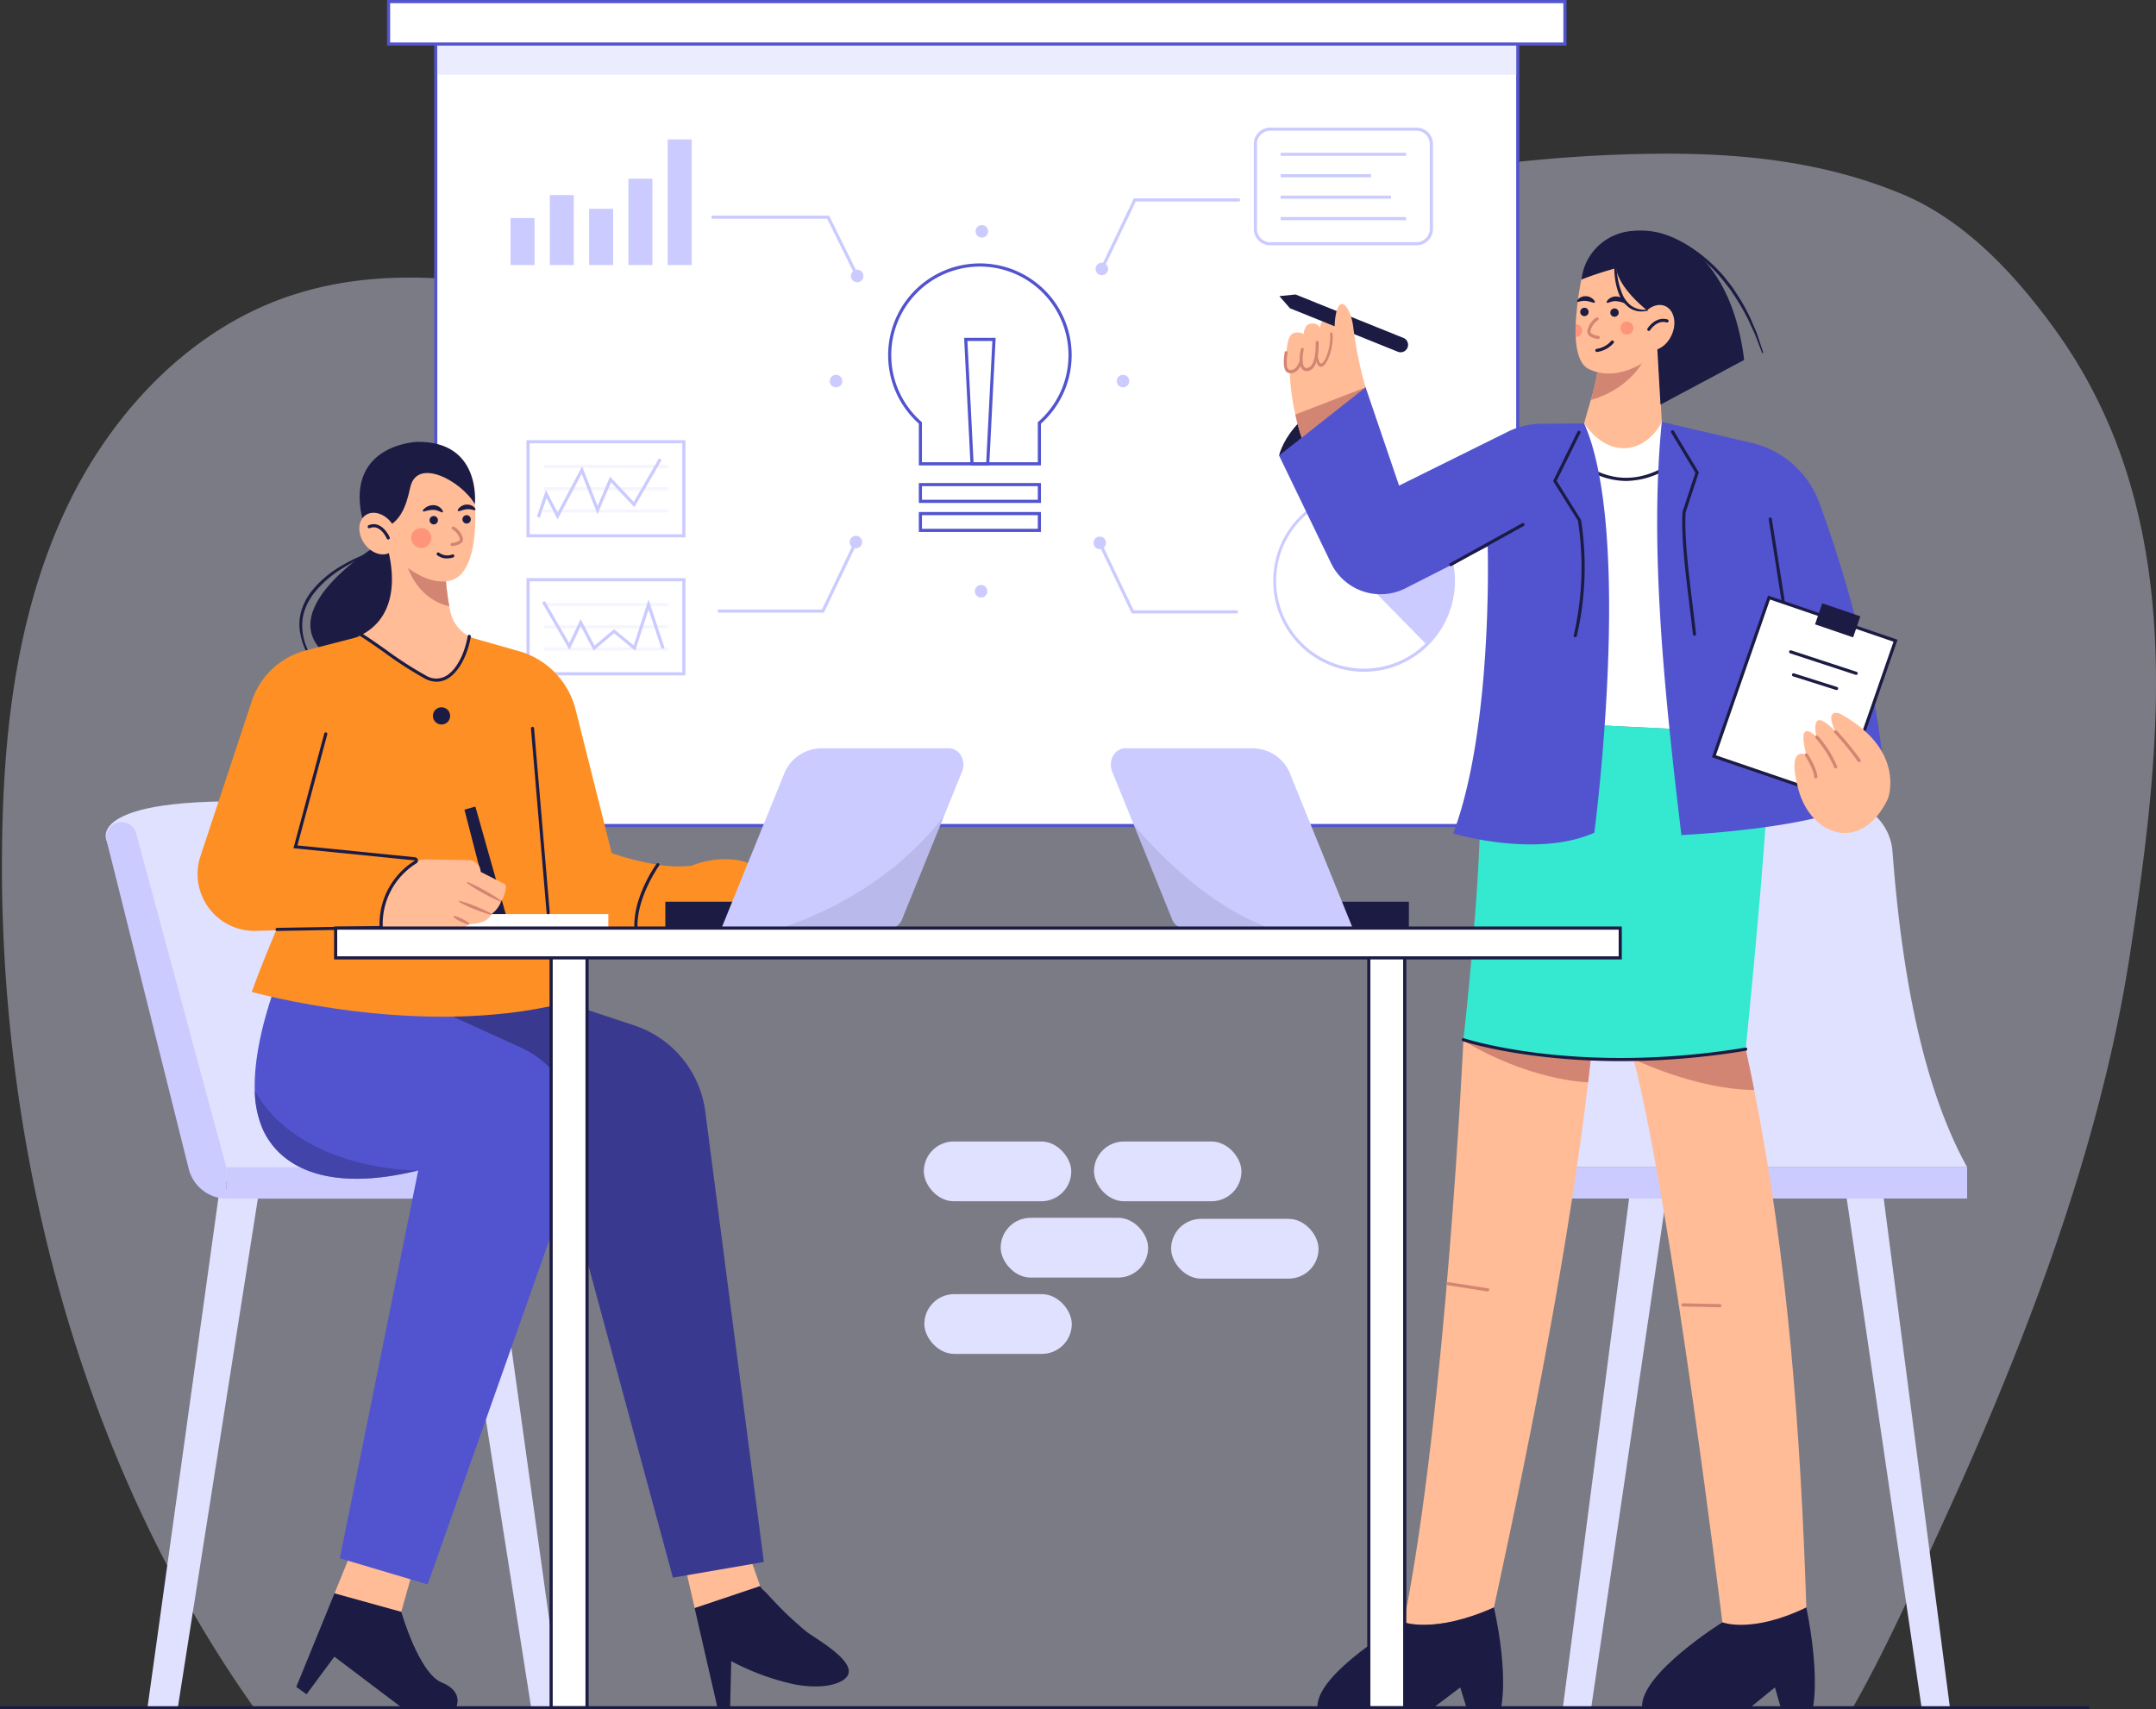 <svg xmlns="http://www.w3.org/2000/svg" width="417.131" height="330.771" viewBox="0 0 417.131 330.771">
  <rect x="0" y="0" width="417.131" height="330.771" fill="#333333" stroke="none"/>
  <g id="Grupo_97089" data-name="Grupo 97089" transform="translate(-800.549 -853.755)">
    <g id="Grupo_97026" data-name="Grupo 97026" transform="translate(800.918 883.492)" opacity="0.4">
      <path id="Trazado_213023" data-name="Trazado 213023" d="M1212.713,1041.029c6.2-40.62,11.182-84.762-14.257-120.274-7.631-10.652-17.422-21.337-29.6-26.478-15.289-6.454-31.548-8.1-48.034-7.921a277.683,277.683,0,0,0-89.918,16.032c-20.867,7.428-41.318,17.467-63.4,19-37.4,2.591-75.626-19.517-111.136-7.424-18.862,6.423-33.73,22.024-42.482,40.022s-11.925,38.267-12.7,58.29c-2.366,60.844,13.427,125.277,48.557,174.8h309.3c6.835-12.048,12.392-24.79,17.205-35.263C1192.175,1117.139,1206.943,1078.864,1212.713,1041.029Z" transform="translate(-800.953 -886.344)" fill="#e5e5ff"/>
    </g>
    <g id="Grupo_97027" data-name="Grupo 97027" transform="translate(979.283 1074.64)">
      <rect id="Rectángulo_40447" data-name="Rectángulo 40447" width="28.529" height="11.565" rx="5.783" fill="#e0e0ff"/>
      <rect id="Rectángulo_40448" data-name="Rectángulo 40448" width="28.529" height="11.565" rx="5.783" transform="translate(32.925)" fill="#e0e0ff"/>
      <rect id="Rectángulo_40449" data-name="Rectángulo 40449" width="28.529" height="11.565" rx="5.783" transform="translate(47.845 14.971)" fill="#e0e0ff"/>
      <rect id="Rectángulo_40450" data-name="Rectángulo 40450" width="28.529" height="11.565" rx="5.783" transform="translate(14.87 14.768)" fill="#e0e0ff"/>
      <rect id="Rectángulo_40451" data-name="Rectángulo 40451" width="28.529" height="11.565" rx="5.783" transform="translate(0.101 29.537)" fill="#e0e0ff"/>
    </g>
    <g id="Grupo_97050" data-name="Grupo 97050" transform="translate(875.426 853.755)">
      <g id="Grupo_97030" data-name="Grupo 97030">
        <g id="Grupo_97028" data-name="Grupo 97028" transform="translate(9.127 7.333)">
          <rect id="Rectángulo_40452" data-name="Rectángulo 40452" width="209.34" height="152.109" transform="translate(0.304 0.303)" fill="#fff"/>
          <path id="Trazado_213024" data-name="Trazado 213024" d="M1102.555,1014.507H892.608V861.791h209.947Zm-209.34-.607h208.733V862.4H893.216Z" transform="translate(-892.608 -861.791)" fill="#5254cf"/>
        </g>
        <rect id="Rectángulo_40453" data-name="Rectángulo 40453" width="208.78" height="6.825" transform="translate(9.71 7.636)" fill="#e0e0ff" opacity="0.6"/>
        <g id="Grupo_97029" data-name="Grupo 97029">
          <rect id="Rectángulo_40454" data-name="Rectángulo 40454" width="227.595" height="8.216" transform="translate(0.303 0.303)" fill="#fff"/>
          <path id="Trazado_213025" data-name="Trazado 213025" d="M1110.807,862.578h-228.2v-8.823h228.2Zm-227.594-.607H1110.2v-7.609H883.213Z" transform="translate(-882.606 -853.755)" fill="#5254cf"/>
        </g>
      </g>
      <g id="Grupo_97049" data-name="Grupo 97049" transform="translate(23.899 24.69)">
        <g id="Grupo_97032" data-name="Grupo 97032" transform="translate(61.754 18.856)">
          <g id="Grupo_97031" data-name="Grupo 97031" transform="translate(11.301 7.435)">
            <path id="Trazado_213026" data-name="Trazado 213026" d="M1018.424,948.7H994.8v-8.079a17.753,17.753,0,1,1,23.626,0Zm-23.02-.607h22.413v-7.746l.1-.09a17.145,17.145,0,1,0-22.619,0l.1.09Z" transform="translate(-988.858 -909.625)" fill="#5254cf"/>
            <path id="Trazado_213027" data-name="Trazado 213027" d="M1018.993,960.037H995.367v-3.854h23.626Zm-23.02-.607h22.413V956.79H995.974Z" transform="translate(-989.427 -913.699)" fill="#5254cf"/>
            <path id="Trazado_213028" data-name="Trazado 213028" d="M1018.993,966.19H995.367v-3.854h23.626Zm-23.02-.607h22.413v-2.641H995.974Z" transform="translate(-989.427 -914.237)" fill="#5254cf"/>
            <path id="Trazado_213029" data-name="Trazado 213029" d="M1009.826,950.082h-3.612L1004.97,925.4h6.1Zm-3.034-.607h2.457l1.183-23.468h-4.823Z" transform="translate(-990.268 -911.005)" fill="#5254cf"/>
          </g>
          <circle id="Elipse_5372" data-name="Elipse 5372" cx="1.214" cy="1.214" r="1.214" transform="translate(28.222)" fill="#cbcbff"/>
          <circle id="Elipse_5373" data-name="Elipse 5373" cx="1.214" cy="1.214" r="1.214" transform="translate(0 28.98)" fill="#cbcbff"/>
          <circle id="Elipse_5374" data-name="Elipse 5374" cx="1.214" cy="1.214" r="1.214" transform="translate(55.533 28.98)" fill="#cbcbff"/>
          <circle id="Elipse_5375" data-name="Elipse 5375" cx="1.214" cy="1.214" r="1.214" transform="translate(28.07 69.644)" fill="#cbcbff"/>
        </g>
        <g id="Grupo_97035" data-name="Grupo 97035" transform="translate(0 2.296)">
          <g id="Grupo_97033" data-name="Grupo 97033" transform="translate(38.893 14.74)">
            <circle id="Elipse_5376" data-name="Elipse 5376" cx="1.214" cy="1.214" r="1.214" transform="translate(26.957 10.469)" fill="#cbcbff"/>
            <path id="Trazado_213030" data-name="Trazado 213030" d="M979.319,911.3l-5.531-11.211H951.42v-.607h22.746l5.7,11.549Z" transform="translate(-951.42 -899.482)" fill="#cbcbff"/>
          </g>
          <g id="Grupo_97034" data-name="Grupo 97034">
            <rect id="Rectángulo_40455" data-name="Rectángulo 40455" width="4.639" height="9.097" transform="translate(0 15.201)" fill="#cbcbff"/>
            <rect id="Rectángulo_40456" data-name="Rectángulo 40456" width="4.639" height="13.538" transform="translate(7.603 10.761)" fill="#cbcbff"/>
            <rect id="Rectángulo_40457" data-name="Rectángulo 40457" width="4.639" height="10.878" transform="translate(15.205 13.421)" fill="#cbcbff"/>
            <rect id="Rectángulo_40458" data-name="Rectángulo 40458" width="4.639" height="16.698" transform="translate(22.808 7.601)" fill="#cbcbff"/>
            <rect id="Rectángulo_40459" data-name="Rectángulo 40459" width="4.639" height="24.299" transform="translate(30.411)" fill="#cbcbff"/>
          </g>
        </g>
        <g id="Grupo_97039" data-name="Grupo 97039" transform="translate(113.191)">
          <g id="Grupo_97036" data-name="Grupo 97036" transform="translate(0 13.697)">
            <circle id="Elipse_5377" data-name="Elipse 5377" cx="1.214" cy="1.214" r="1.214" transform="translate(0 12.442)" fill="#cbcbff"/>
            <path id="Trazado_213031" data-name="Trazado 213031" d="M1034.42,909.61l-.548-.261,6.455-13.525h20.523v.607h-20.14Z" transform="translate(-1032.932 -895.824)" fill="#cbcbff"/>
          </g>
          <g id="Grupo_97038" data-name="Grupo 97038" transform="translate(30.614)">
            <path id="Trazado_213032" data-name="Trazado 213032" d="M1097.878,903.592h-28.319a3.17,3.17,0,0,1-3.167-3.166V883.979a3.169,3.169,0,0,1,3.167-3.166h28.319a3.169,3.169,0,0,1,3.166,3.166v16.446A3.17,3.17,0,0,1,1097.878,903.592Zm-28.319-22.172a2.562,2.562,0,0,0-2.56,2.56v16.446a2.562,2.562,0,0,0,2.56,2.559h28.319a2.562,2.562,0,0,0,2.559-2.559V883.979a2.562,2.562,0,0,0-2.559-2.56Z" transform="translate(-1066.392 -880.813)" fill="#cbcbff"/>
            <g id="Grupo_97037" data-name="Grupo 97037" transform="translate(5.187 4.865)">
              <rect id="Rectángulo_40460" data-name="Rectángulo 40460" width="24.277" height="0.607" fill="#cbcbff"/>
              <rect id="Rectángulo_40461" data-name="Rectángulo 40461" width="17.499" height="0.607" transform="translate(0 4.147)" fill="#cbcbff"/>
              <rect id="Rectángulo_40462" data-name="Rectángulo 40462" width="21.344" height="0.607" transform="translate(0 8.294)" fill="#cbcbff"/>
              <rect id="Rectángulo_40463" data-name="Rectángulo 40463" width="24.277" height="0.607" transform="translate(0 12.442)" fill="#cbcbff"/>
            </g>
          </g>
        </g>
        <g id="Grupo_97042" data-name="Grupo 97042" transform="translate(112.786 70.092)">
          <g id="Grupo_97040" data-name="Grupo 97040" transform="translate(0 9.051)">
            <circle id="Elipse_5378" data-name="Elipse 5378" cx="1.214" cy="1.214" r="1.214" fill="#cbcbff"/>
            <path id="Trazado_213033" data-name="Trazado 213033" d="M1060.407,982.519h-20.523l-6.455-13.525.547-.261,6.29,13.179h20.141Z" transform="translate(-1032.489 -967.65)" fill="#cbcbff"/>
          </g>
          <g id="Grupo_97041" data-name="Grupo 97041" transform="translate(34.745)">
            <path id="Trazado_213034" data-name="Trazado 213034" d="M1088.093,992.835a17.578,17.578,0,1,1,12.313-5.039A17.643,17.643,0,0,1,1088.093,992.835Zm.01-34.6a17,17,0,1,0,15.617,23.631h0a16.991,16.991,0,0,0-15.617-23.631Z" transform="translate(-1070.476 -957.627)" fill="#cbcbff"/>
            <path id="Trazado_213035" data-name="Trazado 213035" d="M1105.7,983.151a17.233,17.233,0,0,1-3.805,5.6l-11.971-12.183,16.28-5.588A17.21,17.21,0,0,1,1105.7,983.151Z" transform="translate(-1072.177 -958.795)" fill="#cbcbff"/>
          </g>
        </g>
        <g id="Grupo_97048" data-name="Grupo 97048" transform="translate(3.085 60.481)">
          <g id="Grupo_97043" data-name="Grupo 97043" transform="translate(37.022 18.51)">
            <circle id="Elipse_5379" data-name="Elipse 5379" cx="1.214" cy="1.214" r="1.214" transform="translate(25.491)" fill="#cbcbff"/>
            <path id="Trazado_213036" data-name="Trazado 213036" d="M973.274,982.353H952.751v-.607h20.14l6.29-13.18.548.261Z" transform="translate(-952.751 -967.483)" fill="#cbcbff"/>
          </g>
          <g id="Grupo_97045" data-name="Grupo 97045">
            <path id="Trazado_213037" data-name="Trazado 213037" d="M942.929,965.908H912.178V947.094h30.751Zm-30.143-.607h29.537V947.7H912.786Z" transform="translate(-912.178 -947.094)" fill="#cbcbff"/>
            <g id="Grupo_97044" data-name="Grupo 97044" transform="translate(3.364 4.804)">
              <rect id="Rectángulo_40464" data-name="Rectángulo 40464" width="24.024" height="0.607" fill="#f5f5ff"/>
              <rect id="Rectángulo_40465" data-name="Rectángulo 40465" width="24.024" height="0.607" transform="translate(0 4.299)" fill="#f5f5ff"/>
              <rect id="Rectángulo_40466" data-name="Rectángulo 40466" width="24.024" height="0.607" transform="translate(0 8.598)" fill="#f5f5ff"/>
            </g>
            <path id="Trazado_213038" data-name="Trazado 213038" d="M918.387,962.752l-2.139-4.13-1.288,3.8-.575-.195,1.746-5.151,2.261,4.367,4.742-8.948,3,7.66,2.4-5.661,4.591,4.9L938,950.946l.526.3-5.287,9.154-4.513-4.813-2.612,6.173-3.065-7.816Z" transform="translate(-912.371 -947.431)" fill="#cbcbff"/>
          </g>
          <g id="Grupo_97047" data-name="Grupo 97047" transform="translate(0 26.704)">
            <path id="Trazado_213039" data-name="Trazado 213039" d="M942.929,995.173H912.178V976.359h30.751Zm-30.143-.607h29.537v-17.6H912.786Z" transform="translate(-912.178 -976.359)" fill="#cbcbff"/>
            <g id="Grupo_97046" data-name="Grupo 97046" transform="translate(3.364 4.804)">
              <rect id="Rectángulo_40467" data-name="Rectángulo 40467" width="24.024" height="0.607" fill="#f5f5ff"/>
              <rect id="Rectángulo_40468" data-name="Rectángulo 40468" width="24.024" height="0.607" transform="translate(0 4.299)" fill="#f5f5ff"/>
              <rect id="Rectángulo_40469" data-name="Rectángulo 40469" width="24.024" height="0.607" transform="translate(0 8.598)" fill="#f5f5ff"/>
            </g>
            <path id="Trazado_213040" data-name="Trazado 213040" d="M933.507,990.8l-4.094-3.385-3.965,3.343-2.473-4.728-2.187,4.6-5.3-9.148.525-.3,4.718,8.149,2.213-4.656,2.686,5.135,3.774-3.182,3.8,3.139,2.879-8.878,3.1,9.377-.576.19-2.516-7.616Z" transform="translate(-912.468 -976.755)" fill="#cbcbff"/>
          </g>
        </g>
      </g>
    </g>
    <g id="Grupo_97051" data-name="Grupo 97051" transform="translate(820.994 1008.817)">
      <path id="Trazado_213041" data-name="Trazado 213041" d="M823.166,1031.364s-5.179-9.492,35.787-7.367l22.76,73.741-38.539-.608Z" transform="translate(-822.955 -1023.686)" fill="#e0e0ff"/>
      <path id="Trazado_213042" data-name="Trazado 213042" d="M837.677,1206.315H831.81l13.959-100.344h7.688Z" transform="translate(-823.729 -1030.886)" fill="#e0e0ff"/>
      <path id="Trazado_213043" data-name="Trazado 213043" d="M911.663,1206.315h5.867L903.57,1105.971h-7.688Z" transform="translate(-829.336 -1030.886)" fill="#e0e0ff"/>
      <rect id="Rectángulo_40470" data-name="Rectángulo 40470" width="58.585" height="6.069" transform="translate(23.337 70.813)" fill="#cbcbff"/>
      <path id="Trazado_213044" data-name="Trazado 213044" d="M846.3,1094.885l-17.439-64.614a2.937,2.937,0,0,0-3.9-1.973h0a2.938,2.938,0,0,0-1.786,3.451l15.857,63.429a7.627,7.627,0,0,0,7.268,5.776h0Z" transform="translate(-822.967 -1024.072)" fill="#cbcbff"/>
    </g>
    <g id="Grupo_97053" data-name="Grupo 97053" transform="translate(1099.558 1008.759)">
      <g id="Grupo_97052" data-name="Grupo 97052" transform="translate(3.36 75.12)">
        <path id="Trazado_213045" data-name="Trazado 213045" d="M1206.566,1206.29h5.485L1199,1105.946h-7.187Z" transform="translate(-1137.154 -1105.946)" fill="#e0e0ff"/>
        <path id="Trazado_213046" data-name="Trazado 213046" d="M1137.4,1206.29h-5.485l13.05-100.344h7.187Z" transform="translate(-1131.913 -1105.946)" fill="#e0e0ff"/>
      </g>
      <rect id="Rectángulo_40471" data-name="Rectángulo 40471" width="81.54" height="6.069" transform="translate(81.578 76.918) rotate(180)" fill="#cbcbff"/>
      <path id="Trazado_213047" data-name="Trazado 213047" d="M1209.811,1094.471h-81.58c8.386-15.9,12.5-37.307,14.421-61.167a10.535,10.535,0,0,1,10.5-9.681h31.708a10.532,10.532,0,0,1,10.508,9.728C1197.225,1057.923,1201.429,1079.274,1209.811,1094.471Z" transform="translate(-1128.231 -1023.623)" fill="#e0e0ff"/>
    </g>
    <g id="Grupo_97065" data-name="Grupo 97065" transform="translate(838.773 939.252)">
      <g id="Grupo_97054" data-name="Grupo 97054" transform="translate(19.698 19.553)">
        <path id="Trazado_213048" data-name="Trazado 213048" d="M879.973,968.9s-23.088,13.58-9.13,22.684l12.341,4.653,4.046-19.219C885.954,972.053,883.934,968.56,879.973,968.9Z" transform="translate(-864.229 -968.879)" fill="#1b1b43"/>
        <path id="Trazado_213049" data-name="Trazado 213049" d="M879.2,970.585a33.167,33.167,0,0,0-3.457,1.481,35.168,35.168,0,0,0-3.289,1.812,20.71,20.71,0,0,0-5.6,4.861,11.707,11.707,0,0,0-1.774,3.211,9.194,9.194,0,0,0-.487,3.615,10.83,10.83,0,0,0,.818,3.593,15.044,15.044,0,0,0,.767,1.7c.285.557.634,1.078.948,1.621l-.194.135a13.961,13.961,0,0,1-2.869-7.016,9.4,9.4,0,0,1,.469-3.835,11.8,11.8,0,0,1,1.843-3.392,20.445,20.445,0,0,1,5.814-4.933,32.627,32.627,0,0,1,6.942-3.082Z" transform="translate(-864.024 -969.008)" fill="#1b1b43"/>
      </g>
      <g id="Grupo_97059" data-name="Grupo 97059" transform="translate(11.056 100.22)">
        <g id="Grupo_97056" data-name="Grupo 97056" transform="translate(24.461)">
          <g id="Grupo_97055" data-name="Grupo 97055" transform="translate(58.884 113.307)">
            <path id="Trazado_213050" data-name="Trazado 213050" d="M969.3,1198.789c-1.424-1.217-2.824-2.438-4.156-3.759q-1.714-1.7-3.334-3.486c-.343-.376-1.135-.973-1.308-1.466l-12.672,4.26,4.425,19.314,2.436.018.223-9.044a47.788,47.788,0,0,0,12.225,4.492c2.638.489,6.081.7,8.593-.386C982.022,1206.024,970.986,1200.224,969.3,1198.789Z" transform="translate(-946.061 -1182.208)" fill="#1b1b43"/>
            <path id="Trazado_213051" data-name="Trazado 213051" d="M957.573,1181.453l-11.681,4.4,1.771,7.728,12.672-4.259Z" transform="translate(-945.891 -1181.453)" fill="#ffbc96"/>
          </g>
          <path id="Trazado_213052" data-name="Trazado 213052" d="M901.086,1060.316l29.212,9.657a20.325,20.325,0,0,1,11.364,9.383h0a20.343,20.343,0,0,1,2.414,7.3l11.331,87.157-17.6,3.035-23.973-88.61-32.47-14.87,5.766-16.084Z" transform="translate(-881.361 -1057.281)" fill="#393a8f"/>
        </g>
        <g id="Grupo_97058" data-name="Grupo 97058" transform="translate(0 2.124)">
          <g id="Grupo_97057" data-name="Grupo 97057" transform="translate(8.05 112.9)">
            <path id="Trazado_213053" data-name="Trazado 213053" d="M891.517,1208.9c-4.438-1.794-7.838-13.693-7.838-13.693l-12.907-3.581-7.4,18.123,1.983,1.417,5.383-7.272,13.126,9.915h10.388S895.956,1210.691,891.517,1208.9Z" transform="translate(-863.376 -1184.06)" fill="#1b1b43"/>
            <path id="Trazado_213054" data-name="Trazado 213054" d="M886.655,1186.451l-12.088-3.116-3.086,7.563,12.908,3.58Z" transform="translate(-864.085 -1183.335)" fill="#ffbc96"/>
          </g>
          <path id="Trazado_213055" data-name="Trazado 213055" d="M916.213,1098.555l-28.2,79.81-3.338-1-12.1-3.6-1.553-.462,15.172-75.051c-17.193,4.248-26.716-.389-30.139-8.1a19.675,19.675,0,0,1-1.487-7.326c-.328-10.627,5.128-23.221,5.128-23.221l16.284,1.214,29.951,13.594a19.415,19.415,0,0,1,10.281,24.137Z" transform="translate(-854.555 -1059.609)" fill="#5254cf"/>
        </g>
        <path id="Trazado_213056" data-name="Trazado 213056" d="M886.2,1100.479c-17.193,4.248-26.716-.389-30.139-8.1a19.674,19.674,0,0,1-1.487-7.325C863.516,1100.794,886.2,1100.479,886.2,1100.479Z" transform="translate(-854.556 -1059.711)" fill="#393a8f" opacity="0.6"/>
      </g>
      <g id="Grupo_97062" data-name="Grupo 97062" transform="translate(0 37.374)">
        <path id="Trazado_213057" data-name="Trazado 213057" d="M875.149,988.408l-18.341,42.364,4.855,7.738s-4.934,11.177-7.738,18.966c0,0,32.419,9.154,60.338,2.174l-4.653-23.872-1.973-36.567L896,988.675Z" transform="translate(-843.443 -988.408)" fill="#fd8f25"/>
        <path id="Trazado_213058" data-name="Trazado 213058" d="M907.082,1045.841l-2.681.354-5.38-20.8,2.117-.6Z" transform="translate(-847.389 -991.593)" fill="#1b1b43"/>
        <g id="Grupo_97060" data-name="Grupo 97060" transform="translate(52.56 0.267)">
          <path id="Trazado_213059" data-name="Trazado 213059" d="M936.534,1032.888a52.3,52.3,0,0,1-8.931-2.243l-6.979-27.76a15.771,15.771,0,0,0-10.409-11.155l-8.934-2.543a6.643,6.643,0,0,1-1.244-.485l8.221,55.372s14.086,1.413,24.2,1.669C932.218,1040.909,934.052,1035.349,936.534,1032.888Z" transform="translate(-900.038 -988.701)" fill="#fd8f25"/>
          <path id="Trazado_213060" data-name="Trazado 213060" d="M954.691,1036.1a17.092,17.092,0,0,0-8.6,1.112,23.252,23.252,0,0,1-6.546-.185c-1.875,2.765-5.3,8.4-5.061,13.234,2.115.054,7.55-.136,8.876-.227,7.662-.531,14.718-8.422,14.718-8.422s5.614,5.538,6.069,2.958S959.623,1036.7,954.691,1036.1Z" transform="translate(-903.051 -992.837)" fill="#fd8f25"/>
        </g>
        <rect id="Rectángulo_40472" data-name="Rectángulo 40472" width="33.132" height="2.784" transform="translate(46.341 54.006)" fill="#fff"/>
        <path id="Trazado_213061" data-name="Trazado 213061" d="M881.172,1049.2s14.187,1.973,17.07-.683c0,0,3.414.076,4.248-1.9a5.374,5.374,0,0,0,1.9-2.5s1.214-1.973.834-3.262l-4.779-2.428s-.02-.166-.063-.409a2.288,2.288,0,0,0-2.22-1.894l-8.263-.11a6.076,6.076,0,0,0-2.2.382l-8.494,3.168Z" transform="translate(-845.655 -992.574)" fill="#ffbc96"/>
        <path id="Trazado_213062" data-name="Trazado 213062" d="M867.335,1010.743l-8.5,18.966,26.7,2.124c-7.889,3.793-7.586,13.2-7.586,13.2l-24.222.631A11,11,0,0,1,843,1031.209l9.935-30.013a14.987,14.987,0,0,1,10.47-9.8l9.7-2.507c.364-.151.716-.315,1.044-.485Z" transform="translate(-842.438 -988.408)" fill="#fd8f25"/>
        <g id="Grupo_97061" data-name="Grupo 97061" transform="translate(49.5 47.797)">
          <path id="Trazado_213063" data-name="Trazado 213063" d="M906.11,1044.638a36.889,36.889,0,0,1-3.37-1.66,30.871,30.871,0,0,1-3.193-1.981l.115-.208a30.865,30.865,0,0,1,3.371,1.661,36.787,36.787,0,0,1,3.192,1.981Z" transform="translate(-896.935 -1040.789)" fill="#d28572"/>
          <path id="Trazado_213064" data-name="Trazado 213064" d="M904.078,1047.5a29.47,29.47,0,0,1-3.179-1.082,24.63,24.63,0,0,1-3.042-1.422l.089-.22a24.72,24.72,0,0,1,3.179,1.081,29.489,29.489,0,0,1,3.042,1.422Z" transform="translate(-896.788 -1041.137)" fill="#d28572"/>
          <path id="Trazado_213065" data-name="Trazado 213065" d="M899.72,1049.671a7.617,7.617,0,0,1-1.6-.575,6.336,6.336,0,0,1-1.437-.905l.1-.213a6.309,6.309,0,0,1,1.6.575,7.573,7.573,0,0,1,1.437.9Z" transform="translate(-896.685 -1041.418)" fill="#d28572"/>
        </g>
        <path id="Trazado_213066" data-name="Trazado 213066" d="M859.272,1047.5a.3.3,0,0,1,0-.607l19.827-.349a14.387,14.387,0,0,1,6.8-12.644l.015-.367-.03.3-23.448-2.354,5.96-22.194a.3.3,0,0,1,.586.157l-5.774,21.5,22.737,2.283a.641.641,0,0,1,.273,1.184,13.815,13.815,0,0,0-6.5,12.42l.006.3-20.434.359Z" transform="translate(-843.884 -990.215)" fill="#1b1b43"/>
        <path id="Trazado_213067" data-name="Trazado 213067" d="M916.458,1044.159a.3.3,0,0,1-.3-.277l-3.034-35.657a.3.3,0,0,1,.276-.328.3.3,0,0,1,.328.276l3.035,35.657a.3.3,0,0,1-.276.328Z" transform="translate(-848.623 -990.113)" fill="#1b1b43"/>
        <path id="Trazado_213068" data-name="Trazado 213068" d="M935.522,1051.088a.3.3,0,0,1-.3-.248c-1.182-6.458,3.91-13.62,4.127-13.922a.3.3,0,0,1,.493.355c-.052.071-5.157,7.256-4.023,13.458a.3.3,0,0,1-.244.353A.376.376,0,0,1,935.522,1051.088Z" transform="translate(-850.542 -992.642)" fill="#1b1b43"/>
        <circle id="Elipse_5380" data-name="Elipse 5380" cx="1.669" cy="1.669" r="1.669" transform="translate(45.531 13.99)" fill="#1b1b43"/>
      </g>
      <g id="Grupo_97064" data-name="Grupo 97064" transform="translate(29.791)">
        <path id="Trazado_213069" data-name="Trazado 213069" d="M898.038,986.932c-.728,4.412-3.708,10.239-8.346,7.957-3.411-1.675-9.068-6.064-12.509-8.224,9.413-4.922,4.773-17.783,4.646-18.177l11.5,4.249s0,.073.006.2a55.721,55.721,0,0,0,.837,8.17c.086.431.176.85.274,1.262A6.951,6.951,0,0,0,898.038,986.932Z" transform="translate(-875.269 -949.291)" fill="#ffbc96"/>
        <path id="Trazado_213070" data-name="Trazado 213070" d="M895,981.477c-6.761-1.559-8.4-8.552-8.4-8.745l7.563.576A55.716,55.716,0,0,0,895,981.477Z" transform="translate(-876.093 -949.663)" fill="#d28572"/>
        <path id="Trazado_213071" data-name="Trazado 213071" d="M899.486,959.734S900.7,973.466,894.4,974.6c-6.187,1.119-13.124-7.358-13.124-7.358l1.062-12.67,7.055-4.627C894.4,951.977,897.667,954.812,899.486,959.734Z" transform="translate(-875.628 -947.669)" fill="#ffbc96"/>
        <path id="Trazado_213072" data-name="Trazado 213072" d="M881.19,964.3c3.338-1.138,4.551-4.021,5.386-7.966,1.284-6.067,10.015-1.214,12.518,3.186,0,0,1.365-12.29-11.228-12.062,0,0-14.642.531-10.242,16.007Z" transform="translate(-875.236 -947.451)" fill="#1b1b43"/>
        <ellipse id="Elipse_5381" data-name="Elipse 5381" cx="3.3" cy="4.324" rx="3.3" ry="4.324" transform="translate(0 16.025) rotate(-34.106)" fill="#ffbc96"/>
        <g id="Grupo_97063" data-name="Grupo 97063" transform="translate(11.531 12.144)">
          <path id="Trazado_213073" data-name="Trazado 213073" d="M898.6,963.81a.809.809,0,1,0,.809-.809A.81.81,0,0,0,898.6,963.81Z" transform="translate(-888.674 -960.955)" fill="#1b1b43"/>
          <path id="Trazado_213074" data-name="Trazado 213074" d="M891.629,963.994a.809.809,0,1,0,.809-.809A.809.809,0,0,0,891.629,963.994Z" transform="translate(-888.064 -960.971)" fill="#1b1b43"/>
          <path id="Trazado_213075" data-name="Trazado 213075" d="M896.394,969.191a.3.3,0,0,1-.023-.606,3.1,3.1,0,0,0,1.323-.4.416.416,0,0,0,.192-.374,3.049,3.049,0,0,0-1.457-1.833.3.3,0,0,1,.336-.506,3.542,3.542,0,0,1,1.728,2.325,1.02,1.02,0,0,1-.44.878,3.746,3.746,0,0,1-1.635.518Z" transform="translate(-888.455 -961.166)" fill="#d28572"/>
          <path id="Trazado_213076" data-name="Trazado 213076" d="M900.782,961.84a5.831,5.831,0,0,0-.75-.161,3.191,3.191,0,0,0-.7-.013,4.615,4.615,0,0,0-.7.136c-.244.062-.491.152-.785.222l-.015,0a.19.19,0,0,1-.228-.141.192.192,0,0,1,.023-.142,1.961,1.961,0,0,1,.678-.672,2.156,2.156,0,0,1,.952-.309,2.057,2.057,0,0,1,1,.173,1.678,1.678,0,0,1,.76.639.182.182,0,0,1-.2.274Z" transform="translate(-888.587 -960.759)" fill="#1b1b43"/>
          <path id="Trazado_213077" data-name="Trazado 213077" d="M890.241,961.825a2.338,2.338,0,0,1,.85-.682,2.525,2.525,0,0,1,1.1-.261,2.067,2.067,0,0,1,1.121.307,1.939,1.939,0,0,1,.756.814.185.185,0,0,1-.234.256l-.023-.009a7.049,7.049,0,0,0-.838-.337,2.57,2.57,0,0,0-.788-.125,5.932,5.932,0,0,0-1.727.318l-.022.005a.183.183,0,0,1-.227-.125A.187.187,0,0,1,890.241,961.825Z" transform="translate(-887.94 -960.769)" fill="#1b1b43"/>
          <ellipse id="Elipse_5382" data-name="Elipse 5382" cx="1.948" cy="1.933" rx="1.948" ry="1.933" transform="translate(0 4.529)" fill="#fe5b52" opacity="0.4"/>
          <path id="Trazado_213078" data-name="Trazado 213078" d="M895.127,972.059a2.907,2.907,0,0,1-1.9-.633.3.3,0,0,1,.41-.447,2.628,2.628,0,0,0,2.515.313.3.3,0,0,1,.176.581A4.127,4.127,0,0,1,895.127,972.059Z" transform="translate(-888.195 -961.646)" fill="#1b1b43"/>
        </g>
        <path id="Trazado_213079" data-name="Trazado 213079" d="M882.477,967.872a.3.3,0,0,1-.278-.182c-.051-.117-1.274-2.85-3.271-2.017a.3.3,0,1,1-.234-.559c2.038-.85,3.549,1.154,4.063,2.333a.3.3,0,0,1-.157.4A.319.319,0,0,1,882.477,967.872Z" transform="translate(-875.385 -948.978)" fill="#1b1b43"/>
        <path id="Trazado_213080" data-name="Trazado 213080" d="M891.7,997.421a4.893,4.893,0,0,1-2.166-.546,72.4,72.4,0,0,1-8.016-5.164c-1.669-1.17-3.246-2.275-4.52-3.075a.3.3,0,1,1,.323-.514c1.287.808,2.87,1.917,4.546,3.092a72.129,72.129,0,0,0,7.935,5.116,3.768,3.768,0,0,0,3.541.073c2.326-1.2,3.871-4.783,4.371-7.806a.3.3,0,0,1,.349-.25.3.3,0,0,1,.25.349c-.524,3.174-2.178,6.954-4.692,8.247A4.156,4.156,0,0,1,891.7,997.421Z" transform="translate(-875.24 -951.005)" fill="#1b1b43"/>
      </g>
    </g>
    <g id="Grupo_97081" data-name="Grupo 97081" transform="translate(1048.02 898.366)">
      <g id="Grupo_97067" data-name="Grupo 97067" transform="translate(7.431 153.852)">
        <g id="Grupo_97066" data-name="Grupo 97066">
          <path id="Trazado_213081" data-name="Trazado 213081" d="M1135.06,1071.249q-.528,5.4-1.208,10.985c-3.677,30.789-10.39,65.474-18.213,101.6-11.38,5.11-17.449,2.882-17.449,2.882,8.193-40.968,11.531-112.584,11.531-112.584Z" transform="translate(-1081.496 -1071.249)" fill="#ffbc96"/>
          <path id="Trazado_213082" data-name="Trazado 213082" d="M1096.589,1197.511s-16.993,9.862-16.69,16.387h22.608l5.007-3.793,1.214,3.945h6.677s1.516-6.069-1.366-19.421C1102.658,1199.737,1096.589,1197.511,1096.589,1197.511Z" transform="translate(-1079.895 -1082.045)" fill="#1b1b43"/>
          <path id="Trazado_213083" data-name="Trazado 213083" d="M1136.166,1071.249q-.528,5.4-1.208,10.985c-13.133-.9-24.131-8.1-24.131-8.1Z" transform="translate(-1082.601 -1071.249)" fill="#d28572"/>
        </g>
        <path id="Trazado_213084" data-name="Trazado 213084" d="M1180.179,1183.92l-9.608,7.282-6.64-4.4s-9.941-81.236-17.193-109.045c-.571-2.191-1.123-4.048-1.657-5.511l23.366,3.641q.865,3.952,1.644,7.909C1176.665,1116.934,1179.074,1150.381,1180.179,1183.92Z" transform="translate(-1085.599 -1071.336)" fill="#ffbc96"/>
        <path id="Trazado_213085" data-name="Trazado 213085" d="M1164.253,1197.511s-15.82,9.862-15.537,16.387h21.045l4.661-3.793,1.131,3.945h6.214s1.412-6.069-1.271-19.421C1169.9,1199.737,1164.253,1197.511,1164.253,1197.511Z" transform="translate(-1085.916 -1082.045)" fill="#1b1b43"/>
        <path id="Trazado_213086" data-name="Trazado 213086" d="M1170.092,1083.8c-11.519-.158-23.19-5.936-23.19-5.936l-.163-.1c-.571-2.191-1.123-4.048-1.657-5.511l23.366,3.641Q1169.312,1079.839,1170.092,1083.8Z" transform="translate(-1085.599 -1071.336)" fill="#d28572"/>
        <path id="Trazado_213087" data-name="Trazado 213087" d="M1107.391,1126.224l7.739,1.214c.382.06.547-.525.161-.585l-7.738-1.214c-.382-.06-.547.525-.162.585Z" transform="translate(-1082.281 -1076.008)" fill="#d28572"/>
        <path id="Trazado_213088" data-name="Trazado 213088" d="M1157.357,1130.749l7.131.151a.3.3,0,0,0,0-.607l-7.131-.151a.3.3,0,0,0,0,.607Z" transform="translate(-1086.647 -1076.402)" fill="#d28572"/>
      </g>
      <g id="Grupo_97077" data-name="Grupo 97077" transform="translate(0 12.371)">
        <path id="Trazado_213089" data-name="Trazado 213089" d="M1071.751,949.1s1.923-9.559,16.742-13.2l-7.334,13.5Z" transform="translate(-1071.751 -917.924)" fill="#1b1b43"/>
        <g id="Grupo_97069" data-name="Grupo 97069" transform="translate(0.057)">
          <path id="Trazado_213090" data-name="Trazado 213090" d="M1083.19,925.859c-.229,1.809-.86,3.793-1.868,3.793s-1.328-1.632-1.245-3.869c.137-3.694.735-4.324,1.743-4.324S1083.646,922.255,1083.19,925.859Z" transform="translate(-1072.536 -916.661)" fill="#ffbc96"/>
          <path id="Trazado_213091" data-name="Trazado 213091" d="M1071.814,916.522l2.051,2.352,20.9,8.421a1.442,1.442,0,0,0,1.078-2.674l-20.9-8.421Z" transform="translate(-1071.814 -916.201)" fill="#1b1b43"/>
          <path id="Trazado_213092" data-name="Trazado 213092" d="M1088.683,934.351l-3.034,6.98-8.594,4.807a43.394,43.394,0,0,1-1.966-6.531,44.962,44.962,0,0,1-1.123-9.807l8.552-3.441.2-4.449c.455-6.142,2.938-3.677,3.569.68A74.238,74.238,0,0,0,1088.683,934.351Z" transform="translate(-1072.002 -916.378)" fill="#ffbc96"/>
          <path id="Trazado_213093" data-name="Trazado 213093" d="M1088.791,935.9l-3.034,6.98-8.594,4.807a43.364,43.364,0,0,1-1.966-6.531Z" transform="translate(-1072.11 -917.924)" fill="#d28572"/>
          <path id="Trazado_213094" data-name="Trazado 213094" d="M1080.219,926.746c-.262,1.809-.979,3.793-2.129,3.793s-1.513-1.632-1.419-3.87c.156-3.693.838-4.324,1.987-4.324S1080.739,923.142,1080.219,926.746Z" transform="translate(-1072.238 -916.739)" fill="#ffbc96"/>
          <path id="Trazado_213095" data-name="Trazado 213095" d="M1077.185,928.658c-.286,1.809-1.075,3.793-2.336,3.793s-1.662-1.632-1.558-3.869c.172-3.694.919-4.324,2.18-4.324S1077.755,925.055,1077.185,928.658Z" transform="translate(-1071.942 -916.906)" fill="#ffbc96"/>
          <g id="Grupo_97068" data-name="Grupo 97068" transform="translate(0.855 7.344)">
            <path id="Trazado_213096" data-name="Trazado 213096" d="M1080.456,930.889c-.411-.04-.872-.525-1.081-2.295a.318.318,0,0,1,.2-.355c.134-.03.255.076.274.24.142,1.2.422,1.865.741,1.8.751-.165,1.911-3.232,1.689-5.679a.315.315,0,0,1,.214-.347c.134-.027.252.087.266.252.23,2.544-.951,6.116-2.107,6.37A.627.627,0,0,1,1080.456,930.889Z" transform="translate(-1073.33 -924.25)" fill="#d28572"/>
            <path id="Trazado_213097" data-name="Trazado 213097" d="M1077.334,931.907a1.122,1.122,0,0,1-.768-.464c-.526-.682-.6-1.964-.22-3.811a.286.286,0,0,1,.338-.235.3.3,0,0,1,.216.359c-.441,2.144-.132,2.976.091,3.28a.583.583,0,0,0,.414.267,1.144,1.144,0,0,0,.894-.419c1.073-1.214.912-4.482.911-4.515a.3.3,0,0,1,.266-.324.287.287,0,0,1,.3.281c.008.145.175,3.567-1.067,4.971a1.689,1.689,0,0,1-1.31.612C1077.391,931.909,1077.368,931.909,1077.334,931.907Z" transform="translate(-1073.045 -924.407)" fill="#d28572"/>
            <path id="Trazado_213098" data-name="Trazado 213098" d="M1073.886,932.476c-.043,0-.087-.009-.13-.017a.949.949,0,0,1-.65-.443c-.638-.973-.234-3.292-.185-3.553a.284.284,0,1,1,.556.109c-.118.64-.33,2.443.095,3.092a.4.4,0,0,0,.275.2c.864.135,1.476-.432,2-1.845a.281.281,0,0,1,.369-.174.306.306,0,0,1,.158.392C1076.151,930.833,1075.484,932.632,1073.886,932.476Z" transform="translate(-1072.751 -924.597)" fill="#d28572"/>
          </g>
        </g>
        <g id="Grupo_97070" data-name="Grupo 97070" transform="translate(35.353 24.649)">
          <path id="Trazado_213099" data-name="Trazado 213099" d="M1170.4,963.849l-20.484-20.635-15.021.3-16.01,57.493,52.151,2.551C1171.692,988.665,1171.626,975.253,1170.4,963.849Z" transform="translate(-1111.229 -943.214)" fill="#fff"/>
          <path id="Trazado_213100" data-name="Trazado 213100" d="M1118.184,1006.552l-4.019,14.427c0,18.207-3.338,47.339-3.338,47.339,20.939,7.587,54.623,1.821,54.623,1.821,2.18-21.969,4.08-42.636,4.885-61.036Z" transform="translate(-1110.524 -948.756)" fill="#35e9d0"/>
          <path id="Trazado_213101" data-name="Trazado 213101" d="M1144.534,955.453a14.581,14.581,0,0,1-7.619-2.264,4.275,4.275,0,0,0-.4-.231.278.278,0,0,1-.275-.3.326.326,0,0,1,.333-.3c.146,0,.276.078.66.311,4.924,2.979,10.06,2.891,15.265-.267a.3.3,0,1,1,.316.519A15.888,15.888,0,0,1,1144.534,955.453Z" transform="translate(-1112.747 -944.014)" fill="#1b1b43"/>
          <path id="Trazado_213102" data-name="Trazado 213102" d="M1141.258,1078.352c-18.864,0-30.4-3.8-30.557-3.852a.3.3,0,1,1,.194-.575c.215.073,21.863,7.193,54.476,1.809a.3.3,0,1,1,.1.6A148.632,148.632,0,0,1,1141.258,1078.352Z" transform="translate(-1110.494 -954.65)" fill="#1b1b43"/>
        </g>
        <path id="Trazado_213103" data-name="Trazado 213103" d="M1130.774,942.877l-8.285.071a15.019,15.019,0,0,0-6.539,1.562l-20.985,10.4-6.473-19.017-16.742,13.2,10.052,20.821a10.641,10.641,0,0,0,8.877,5.992h0a10.641,10.641,0,0,0,5.53-1.131l15.9-8.081s1.062,35.05-6.676,55.533c0,0,16.083,4.855,27.311-.151C1132.747,1022.08,1140.333,964.423,1130.774,942.877Z" transform="translate(-1071.751 -917.924)" fill="#5254cf"/>
        <path id="Trazado_213104" data-name="Trazado 213104" d="M1195.648,1009.368c-2.124-20.638-9.029-41.388-12.348-50.472a18.413,18.413,0,0,0-5.552-7.856h0a18.456,18.456,0,0,0-7.568-3.759l-17.37-4.068c-2.385,23.844.386,51.657,3.793,79.961,0,0,26.1-1.214,34.443-6.373Z" transform="translate(-1078.766 -918.565)" fill="#5254cf"/>
        <path id="Trazado_213105" data-name="Trazado 213105" d="M1179.105,984.742a.3.3,0,0,1-.3-.256l-3.238-20.635a.3.3,0,0,1,.6-.094l3.237,20.635a.3.3,0,0,1-.253.347A.286.286,0,0,1,1179.105,984.742Z" transform="translate(-1080.835 -920.34)" fill="#1b1b43"/>
        <g id="Grupo_97071" data-name="Grupo 97071" transform="translate(83.739 58.262)">
          <path id="Trazado_213106" data-name="Trazado 213106" d="M1188.419,1019.538l-24.476-8.353,10.661-30.713,24.476,8.353Z" transform="translate(-1163.557 -980.087)" fill="#fff"/>
          <path id="Trazado_213107" data-name="Trazado 213107" d="M1188.57,1019.886l-25.05-8.549.1-.288,10.76-31,25.051,8.549-.1.288Zm-24.277-8.927,23.9,8.158,10.464-30.14-23.9-8.158Z" transform="translate(-1163.52 -980.05)" fill="#1b1b43"/>
        </g>
        <g id="Grupo_97074" data-name="Grupo 97074" transform="translate(98.675 68.852)">
          <g id="Grupo_97072" data-name="Grupo 97072">
            <line id="Línea_1214" data-name="Línea 1214" x2="12.644" y2="4.147" transform="translate(0.304 0.304)" fill="#fff"/>
            <path id="Trazado_213108" data-name="Trazado 213108" d="M1192.836,996.41a.316.316,0,0,1-.095-.015l-12.645-4.147a.3.3,0,1,1,.19-.577l12.645,4.147a.3.3,0,0,1-.095.591Z" transform="translate(-1179.888 -991.656)" fill="#1b1b43"/>
          </g>
          <g id="Grupo_97073" data-name="Grupo 97073" transform="translate(0.556 4.45)">
            <line id="Línea_1215" data-name="Línea 1215" x2="8.295" y2="2.63" transform="translate(0.304 0.304)" fill="#fff"/>
            <path id="Trazado_213109" data-name="Trazado 213109" d="M1189.1,999.771a.312.312,0,0,1-.091-.014l-8.3-2.631a.3.3,0,0,1,.184-.578l8.295,2.631a.3.3,0,0,1-.092.592Z" transform="translate(-1180.498 -996.533)" fill="#1b1b43"/>
          </g>
        </g>
        <rect id="Rectángulo_40473" data-name="Rectángulo 40473" width="7.789" height="4.305" transform="matrix(0.946, 0.324, -0.324, 0.946, 105.089, 59.757)" fill="#1b1b43"/>
        <path id="Trazado_213110" data-name="Trazado 213110" d="M1108.138,973.009a.3.3,0,0,1-.147-.569l13.958-7.738a.3.3,0,0,1,.295.531l-13.959,7.738A.3.3,0,0,1,1108.138,973.009Z" transform="translate(-1074.908 -920.442)" fill="#1b1b43"/>
        <g id="Grupo_97076" data-name="Grupo 97076" transform="translate(99.707 80.954)">
          <path id="Trazado_213111" data-name="Trazado 213111" d="M1199.106,1021.544s3.642-9.408-9.306-16.488c0,0-3.136-1.214-.809,3.54,0,0-4.957-5.664-3.743.911,0,0-3.945-3.945-1.922,3.541,0,0-3.945-2.124-1.517,6.777S1193.947,1032.266,1199.106,1021.544Z" transform="translate(-1181.019 -1004.918)" fill="#ffbc96"/>
          <g id="Grupo_97075" data-name="Grupo 97075" transform="translate(2.003 3.375)">
            <path id="Trazado_213112" data-name="Trazado 213112" d="M1194.277,1014.787a.3.3,0,0,1-.252-.135,55.046,55.046,0,0,0-4.522-5.524.3.3,0,0,1,.444-.415,55.847,55.847,0,0,1,4.583,5.6.3.3,0,0,1-.253.472Z" transform="translate(-1183.757 -1008.617)" fill="#d28572"/>
            <path id="Trazado_213113" data-name="Trazado 213113" d="M1189.377,1016.1a.3.3,0,0,1-.283-.193,20.8,20.8,0,0,0-3.581-5.67.3.3,0,1,1,.445-.412,21.006,21.006,0,0,1,3.7,5.862.3.3,0,0,1-.173.393A.309.309,0,0,1,1189.377,1016.1Z" transform="translate(-1183.408 -1008.714)" fill="#d28572"/>
            <path id="Trazado_213114" data-name="Trazado 213114" d="M1185.338,1018.349a.3.3,0,0,1-.3-.284c-.095-1.521-1.755-4.076-1.772-4.1a.3.3,0,0,1,.508-.332c.072.11,1.766,2.717,1.87,4.4a.3.3,0,0,1-.284.322Z" transform="translate(-1183.214 -1009.044)" fill="#d28572"/>
          </g>
        </g>
        <path id="Trazado_213115" data-name="Trazado 213115" d="M1159.387,984.74a.3.3,0,0,1-.3-.27c-.191-1.73-.417-3.571-.649-5.456-.8-6.5-1.627-13.228-1.376-18.161l.015-.079,2.486-7.555-4.682-7.771a.3.3,0,0,1,.52-.313l4.825,8.009-2.56,7.782c-.241,4.876.58,11.555,1.374,18.015.233,1.889.459,3.731.65,5.464a.3.3,0,0,1-.268.335A.2.2,0,0,1,1159.387,984.74Z" transform="translate(-1079.021 -918.72)" fill="#1b1b43"/>
        <path id="Trazado_213116" data-name="Trazado 213116" d="M1134.138,985.054a.325.325,0,0,1-.065-.007.3.3,0,0,1-.232-.361,58.553,58.553,0,0,0,.818-22.178l-4.813-7.681,4.728-9.559a.3.3,0,0,1,.545.269l-4.578,9.255,4.706,7.55a59.122,59.122,0,0,1-.811,22.474A.3.3,0,0,1,1134.138,985.054Z" transform="translate(-1076.834 -918.73)" fill="#1b1b43"/>
      </g>
      <g id="Grupo_97080" data-name="Grupo 97080" transform="translate(57.358)">
        <path id="Trazado_213117" data-name="Trazado 213117" d="M1151.456,941.754c-2.731,5.462-9.711,7.889-15.022.3.382-1.469.838-2.98,1.281-4.528a36.862,36.862,0,0,0,1.681-9.292c.012-.564.006-1.134-.03-1.706l11.332,1.062Z" transform="translate(-1134.769 -904.734)" fill="#ffbc96"/>
        <path id="Trazado_213118" data-name="Trazado 213118" d="M1148.289,929.627s-2.622,5.851-10.451,8.066a36.862,36.862,0,0,0,1.681-9.292Z" transform="translate(-1134.892 -904.897)" fill="#d28572"/>
        <path id="Trazado_213119" data-name="Trazado 213119" d="M1153.875,914.067l-3.842,12.745s-6.476,5.991-12.849,2.938c-1.724-.832-2.4-3.3-2.543-6.2-.042-.8-.042-1.639-.005-2.483a60.8,60.8,0,0,1,1.438-10.238l9.5-4.752Z" transform="translate(-1134.61 -902.944)" fill="#ffbc96"/>
        <path id="Trazado_213120" data-name="Trazado 213120" d="M1153.074,921.355s-9.61-5.766-10.52-11.43a65.6,65.6,0,0,0-6.7,2.2,10.66,10.66,0,0,1,10.015-9.408c8.7-.884,19.143,6.146,21.469,24.96l-16.184,8.649-.809-14.161Z" transform="translate(-1134.718 -902.643)" fill="#1b1b43"/>
        <g id="Grupo_97078" data-name="Grupo 97078" transform="translate(10.607 13.265)">
          <ellipse id="Elipse_5383" data-name="Elipse 5383" cx="4.552" cy="3.389" rx="4.552" ry="3.389" transform="translate(0 8.358) rotate(-66.643)" fill="#ffbc96"/>
          <path id="Trazado_213121" data-name="Trazado 213121" d="M1150.118,923.709a.3.3,0,0,1-.259-.461c.016-.025,1.514-2.435,3.87-1.768a.3.3,0,0,1-.166.584c-1.916-.545-3.173,1.478-3.185,1.5A.3.3,0,0,1,1150.118,923.709Z" transform="translate(-1146.548 -917.547)" fill="#1b1b43"/>
        </g>
        <g id="Grupo_97079" data-name="Grupo 97079" transform="translate(0 12.704)">
          <path id="Trazado_213122" data-name="Trazado 213122" d="M1137.222,919.829a.809.809,0,1,1-.809-.809A.809.809,0,0,1,1137.222,919.829Z" transform="translate(-1134.697 -916.78)" fill="#1b1b43"/>
          <path id="Trazado_213123" data-name="Trazado 213123" d="M1143.6,919.967a.809.809,0,1,1-.809-.809A.809.809,0,0,1,1143.6,919.967Z" transform="translate(-1135.255 -916.793)" fill="#1b1b43"/>
          <path id="Trazado_213124" data-name="Trazado 213124" d="M1139.2,925.24h-.026a3.45,3.45,0,0,1-1.647-.59,1.162,1.162,0,0,1-.425-.955,4.053,4.053,0,0,1,1.714-2.59.3.3,0,1,1,.365.484,3.489,3.489,0,0,0-1.472,2.119.553.553,0,0,0,.206.474,2.886,2.886,0,0,0,1.312.453.3.3,0,0,1-.026.6Z" transform="translate(-1134.828 -916.957)" fill="#d28572"/>
          <path id="Trazado_213125" data-name="Trazado 213125" d="M1139.12,928.174a.3.3,0,0,1-.033-.6,4.689,4.689,0,0,0,2.783-1.509.3.3,0,0,1,.47.385,5.226,5.226,0,0,1-3.186,1.727Z" transform="translate(-1134.978 -917.387)" fill="#1b1b43"/>
          <path id="Trazado_213126" data-name="Trazado 213126" d="M1134.97,917.384a1.678,1.678,0,0,1,.76-.639,2.068,2.068,0,0,1,1-.173,2.171,2.171,0,0,1,.952.308,1.961,1.961,0,0,1,.678.672.189.189,0,0,1-.205.283l-.015,0c-.295-.069-.541-.161-.785-.223a4.726,4.726,0,0,0-.7-.136,3.14,3.14,0,0,0-.7.014,5.679,5.679,0,0,0-.75.16l-.038.01a.183.183,0,0,1-.2-.274Z" transform="translate(-1134.639 -916.566)" fill="#1b1b43"/>
          <path id="Trazado_213127" data-name="Trazado 213127" d="M1144.823,918a5.933,5.933,0,0,0-1.694-.466,2.579,2.579,0,0,0-.8.056,7.2,7.2,0,0,0-.864.263l-.022.007a.185.185,0,0,1-.232-.121.188.188,0,0,1,.02-.154,1.939,1.939,0,0,1,.823-.746,2.078,2.078,0,0,1,1.144-.208,2.537,2.537,0,0,1,1.074.355,2.331,2.331,0,0,1,.787.755.183.183,0,0,1-.221.268Z" transform="translate(-1135.187 -916.571)" fill="#1b1b43"/>
          <path id="Trazado_213128" data-name="Trazado 213128" d="M1146.626,923.194a1.251,1.251,0,1,1-1.251-1.241A1.246,1.246,0,0,1,1146.626,923.194Z" transform="translate(-1135.442 -917.037)" fill="#fe5b52" opacity="0.4"/>
          <path id="Trazado_213129" data-name="Trazado 213129" d="M1135.88,923.746a1.249,1.249,0,0,1-1.238,1.245c-.042-.8-.042-1.639-.005-2.483A1.241,1.241,0,0,1,1135.88,923.746Z" transform="translate(-1134.61 -917.086)" fill="#fe5b52" opacity="0.4"/>
        </g>
        <path id="Trazado_213130" data-name="Trazado 213130" d="M1143.143,908.581a26.65,26.65,0,0,0,.285,3.339,14.2,14.2,0,0,0,.825,3.2,5.627,5.627,0,0,0,1.842,2.583,4.5,4.5,0,0,0,3.069.755h0a.118.118,0,0,1,.031.234,5.449,5.449,0,0,1-1.741.079,4.323,4.323,0,0,1-1.663-.632,5.863,5.863,0,0,1-2.1-2.8,12.991,12.991,0,0,1-.776-3.359,16.863,16.863,0,0,1-.013-3.418.119.119,0,0,1,.237.009Z" transform="translate(-1135.329 -903.153)" fill="#1b1b43"/>
        <path id="Trazado_213131" data-name="Trazado 213131" d="M1151.49,903.012a20.87,20.87,0,0,1,7.453,3.28,30,30,0,0,1,6.032,5.5l1.258,1.615c.422.536.759,1.133,1.142,1.7a35.093,35.093,0,0,1,2.037,3.541,20.237,20.237,0,0,1,.854,1.852l.808,1.872c.452,1.282.864,2.576,1.3,3.86a.118.118,0,0,1-.223.081l0-.009c-.49-1.259-.961-2.524-1.464-3.772l-.849-1.833a19.937,19.937,0,0,0-.892-1.809,39.5,39.5,0,0,0-2.049-3.467c-.382-.551-.717-1.137-1.138-1.66l-1.24-1.583a31.093,31.093,0,0,0-5.862-5.465,19.1,19.1,0,0,0-1.684-1.1c-.289-.168-.573-.349-.869-.506l-.9-.456a17.787,17.787,0,0,0-3.753-1.41l-.011,0a.119.119,0,0,1,.05-.232Z" transform="translate(-1136.074 -902.675)" fill="#1b1b43"/>
      </g>
    </g>
    <g id="Grupo_97082" data-name="Grupo 97082" transform="translate(929.276 998.56)">
      <rect id="Rectángulo_40474" data-name="Rectángulo 40474" width="23.063" height="5.159" transform="translate(23.063 34.843) rotate(180)" fill="#1b1b43"/>
      <path id="Trazado_213132" data-name="Trazado 213132" d="M1000.074,1016.937l-3.5,8.606-8.1,19.943a2.8,2.8,0,0,1-2.537,1.845H953.487l12.065-29.733a7.825,7.825,0,0,1,7.1-5.153h24.877C999.57,1012.446,1000.923,1014.837,1000.074,1016.937Z" transform="translate(-942.658 -1012.446)" fill="#cbcbff"/>
      <path id="Trazado_213133" data-name="Trazado 213133" d="M997.656,1026.8l-8.1,19.943a2.8,2.8,0,0,1-2.537,1.845H965.811C981.761,1043.277,991.672,1034.477,997.656,1026.8Z" transform="translate(-943.737 -1013.702)" fill="#1b1b43" opacity="0.1"/>
    </g>
    <g id="Grupo_97083" data-name="Grupo 97083" transform="translate(1015.456 998.56)">
      <rect id="Rectángulo_40475" data-name="Rectángulo 40475" width="23.063" height="5.159" transform="translate(34.611 29.684)" fill="#1b1b43"/>
      <path id="Trazado_213134" data-name="Trazado 213134" d="M1082.91,1047.332h-32.458a2.8,2.8,0,0,1-2.537-1.845l-7.4-18.238-4.188-10.311c-.85-2.1.5-4.491,2.543-4.491h24.884a7.822,7.822,0,0,1,7.095,5.153Z" transform="translate(-1036.064 -1012.446)" fill="#cbcbff"/>
      <path id="Trazado_213135" data-name="Trazado 213135" d="M1067.453,1048.751h-16.575a2.8,2.8,0,0,1-2.537-1.845l-7.4-18.238C1046.666,1035.393,1056.1,1044.612,1067.453,1048.751Z" transform="translate(-1036.491 -1013.865)" fill="#1b1b43" opacity="0.1"/>
    </g>
    <g id="Grupo_97088" data-name="Grupo 97088" transform="translate(865.186 1033.04)">
      <g id="Grupo_97086" data-name="Grupo 97086" transform="translate(41.691 4.217)">
        <g id="Grupo_97084" data-name="Grupo 97084">
          <rect id="Rectángulo_40476" data-name="Rectángulo 40476" width="6.949" height="146.663" transform="translate(0.303 0.303)" fill="#fff"/>
          <path id="Trazado_213136" data-name="Trazado 213136" d="M924.628,1202.123h-7.555v-147.27h7.555Zm-6.949-.607h6.342V1055.46H917.68Z" transform="translate(-917.073 -1054.853)" fill="#1b1b43"/>
        </g>
        <g id="Grupo_97085" data-name="Grupo 97085" transform="translate(158.203)">
          <rect id="Rectángulo_40477" data-name="Rectángulo 40477" width="6.949" height="146.663" transform="translate(0.304 0.303)" fill="#fff"/>
          <path id="Trazado_213137" data-name="Trazado 213137" d="M1098,1202.123h-7.556v-147.27H1098Zm-6.949-.607h6.342V1055.46h-6.342Z" transform="translate(-1090.447 -1054.853)" fill="#1b1b43"/>
        </g>
      </g>
      <g id="Grupo_97087" data-name="Grupo 97087">
        <rect id="Rectángulo_40478" data-name="Rectángulo 40478" width="248.534" height="5.766" transform="translate(0.304 0.303)" fill="#fff"/>
        <path id="Trazado_213138" data-name="Trazado 213138" d="M1120.525,1056.6H871.384v-6.373h249.141ZM871.991,1056h247.927v-5.159H871.991Z" transform="translate(-871.384 -1050.232)" fill="#1b1b43"/>
      </g>
    </g>
    <rect id="Rectángulo_40479" data-name="Rectángulo 40479" width="404.208" height="0.607" transform="translate(800.549 1183.919)" fill="#1b1b43"/>
  </g>
</svg>
